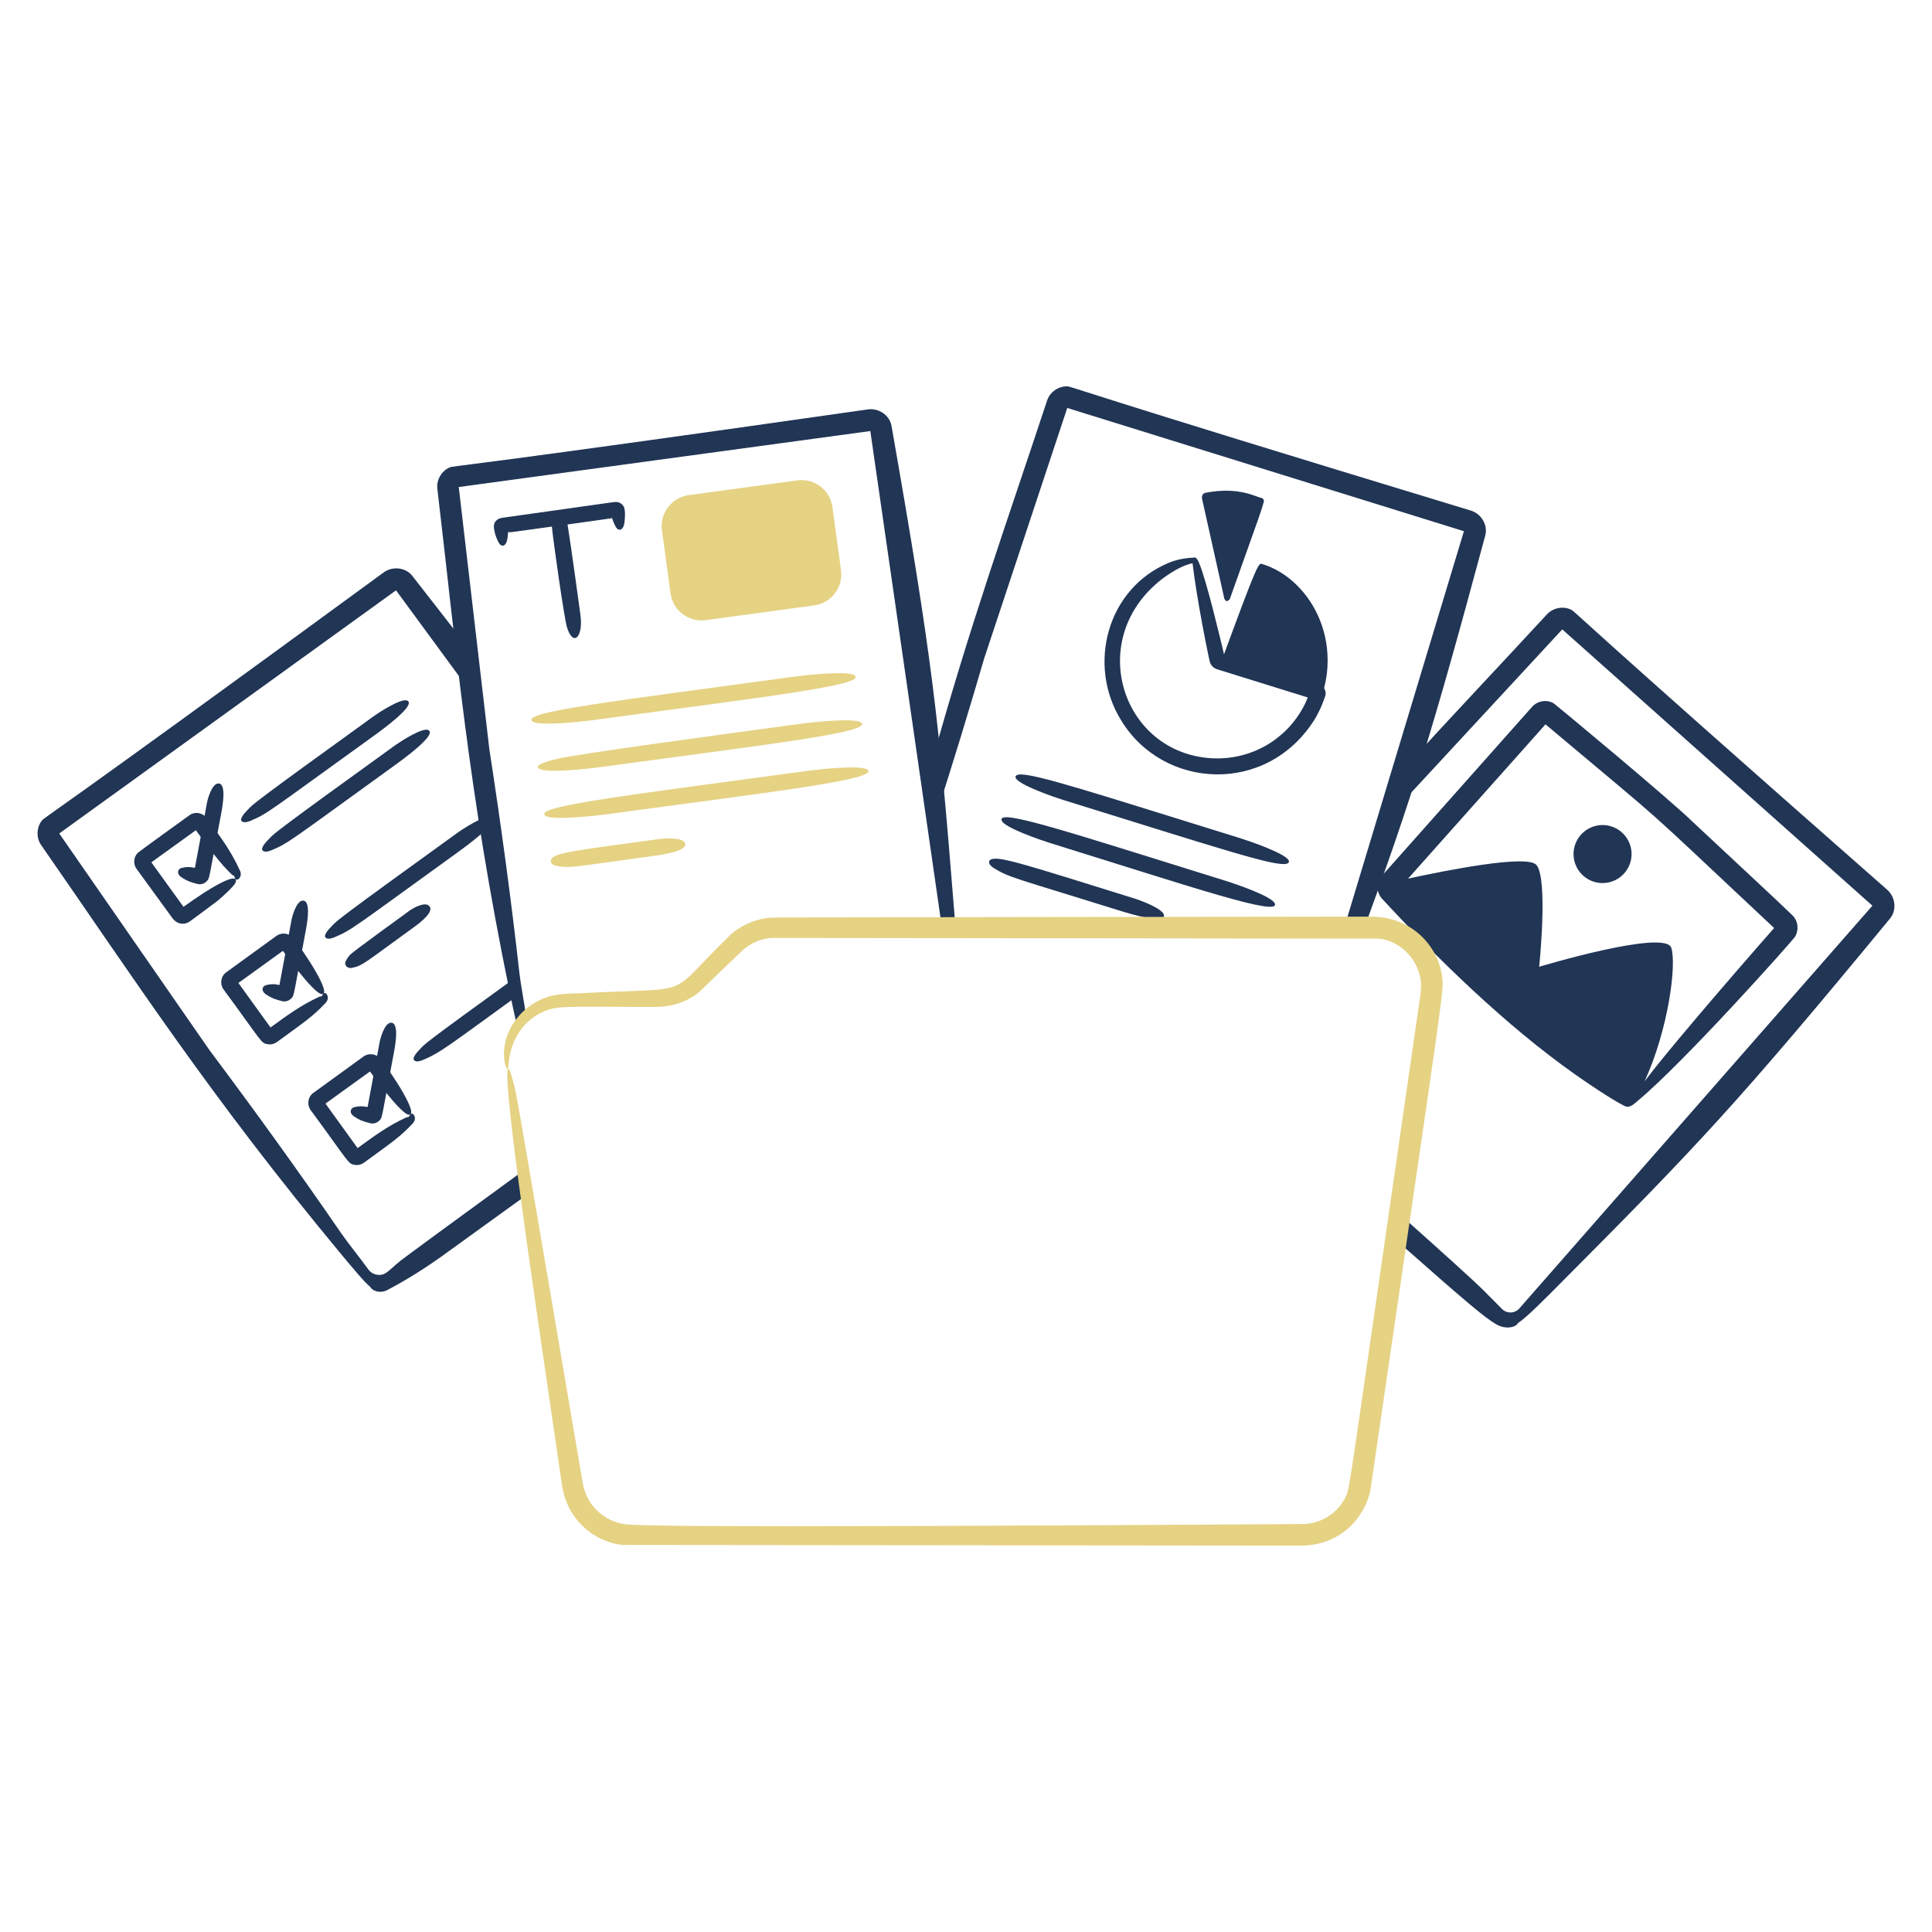 <svg version="1.1" xmlns="http://www.w3.org/2000/svg" xmlns:xlink="http://www.w3.org/1999/xlink" width="128" height="128" viewBox="0,0,256,256"><g fill="none" fill-rule="nonzero" stroke="none" stroke-width="1" stroke-linecap="butt" stroke-linejoin="miter" stroke-miterlimit="10" stroke-dasharray="" stroke-dashoffset="0" font-family="none" font-weight="none" font-size="none" text-anchor="none" style="mix-blend-mode: normal"><g transform="translate(-0.021,-0.022) scale(2,2)"><path d="M125.047,58.964c-21.014,-18.478 -20.664,-18.431 -20.951,-18.562c-0.532,-0.256 -1.207,-0.118 -1.602,0.317c-3.18,3.446 -6.2,6.627 -9.288,10.013c-0.325,1.053 -0.656,2.115 -0.995,3.19l11.304,-12.212l20.547,18.306c0,0 -22.376,25.521 -23.388,26.68c-0.299,0.343 -0.825,0.36 -1.147,0.043c-0.292,-0.289 -0.685,-0.687 -1.184,-1.194c-0.589,-0.598 -2.871,-2.656 -5.606,-5.092l-0.246,1.703c5.015,4.436 5.894,5.138 6.621,5.577c0.668,0.404 1.353,0.2 1.468,-0.065c0.587,-0.372 1.993,-1.813 2.824,-2.646c9.022,-9.062 11.744,-11.918 21.829,-24.162c0.461,-0.559 0.349,-1.426 -0.186,-1.895z" fill="#213555"></path><path d="M118.755,60.644c-1.413,-1.362 -3.753,-3.515 -6.56,-6.145c-1.574,-1.548 -9.174,-7.849 -9.243,-7.887c-0.454,-0.273 -1.081,-0.179 -1.44,0.233l-9.937,11.18c-0.397,0.431 -0.389,1.112 0.002,1.531c3.706,4.015 8.214,8.409 12.766,11.622c0.733,0.518 2.395,1.651 3.19,2.049c0.426,0.268 0.67,-0.023 1.035,-0.328c3.102,-2.598 10.208,-10.559 10.371,-10.834c0.237,-0.383 0.244,-1.007 -0.183,-1.419zM117.55,61.494c-0.057,0.065 -6.483,7.368 -8.578,10.153c1.581,-3.466 2.125,-7.727 1.766,-8.841c-0.405,-1.259 -8.754,1.256 -8.754,1.256c0,0 0.608,-5.819 -0.182,-6.747c-0.608,-0.714 -6.038,0.37 -8.505,0.908l9.107,-10.222c8.791,7.398 5.475,4.43 15.146,13.493z" fill="#213555"></path><path d="M107.462,55.159c-0.792,-0.706 -2.007,-0.636 -2.713,0.157c-0.706,0.792 -0.637,2.008 0.156,2.714c0.793,0.706 2.008,0.636 2.714,-0.157c0.706,-0.793 0.636,-2.008 -0.157,-2.714z" fill="#213555"></path><path d="M97.46,33.839c-26.776,-8.129 -26.438,-8.23 -26.754,-8.231c-0.59,-0.013 -1.147,0.392 -1.327,0.951c-2.662,8.065 -5.203,15.12 -7.712,24.269c0.13,1.028 0.259,2.07 0.387,3.13c1.093,-3.391 2.149,-6.849 3.16,-10.323l5.505,-16.595l26.28,8.165l-7.929,26.26h1.337c3.064,-8.365 4.529,-13.032 8.006,-25.977c0.188,-0.699 -0.273,-1.442 -0.954,-1.649z" fill="#213555"></path><path d="M87.807,45.76c-0.115,-0.354 -0.389,-0.405 -0.66,-0.493l-6.03,-1.862c-0.255,-1.062 -1.194,-5.037 -1.677,-6.125c-0.07,-0.16 -0.173,-0.387 -0.337,-0.327c-0.034,0.016 -0.837,-0.001 -1.665,0.346c-4.088,1.711 -5.403,6.747 -3.174,10.395c2.779,4.643 9.707,5.031 12.865,-0.053c0.107,-0.173 0.395,-0.738 0.47,-0.942c0.216,-0.581 0.291,-0.683 0.208,-0.938zM84.945,48.641c-1.233,1.107 -3.016,1.781 -4.962,1.583c-5.734,-0.584 -8,-7.912 -3.034,-11.812c0.475,-0.378 1.468,-1.009 2.072,-1.076c0.286,2.445 1.099,6.413 1.155,6.565c0.078,0.212 0.254,0.385 0.477,0.453l6.001,1.866c-0.356,0.93 -1.019,1.83 -1.709,2.422z" fill="#213555"></path><path d="M83.557,32.994c-0.335,-0.057 -1.475,-0.763 -3.672,-0.336c-0.168,0.033 -0.296,0.188 -0.223,0.453l1.467,6.577c0.028,0.055 0.061,0.073 0.091,0.111c0.066,0.087 0.098,0.035 0.26,-0.074c2.275,-6.383 2.008,-5.622 2.246,-6.418c0.069,-0.147 -0.042,-0.308 -0.169,-0.312z" fill="#213555"></path><path d="M87.967,43.633c-0.052,-3.066 -2.022,-5.557 -4.343,-6.257c-0.223,-0.083 -0.305,-0.062 -2.67,6.397c-0.045,0.125 0.005,0.268 0.113,0.336c0.064,0.049 0.361,0.022 6.244,1.951c0.194,0.063 0.378,-0.108 0.383,-0.287c0.172,-0.698 0.288,-1.281 0.274,-2.141z" fill="#213555"></path><path d="M85.394,57.029c-0.196,-0.476 -2.654,-1.308 -3.14,-1.46c-9.697,-3.008 -13.8,-4.36 -14.74,-4.241c-0.154,0.02 -0.262,0.095 -0.211,0.22c0.195,0.475 2.645,1.306 3.14,1.46c10.412,3.236 13.84,4.359 14.741,4.241c0.154,-0.02 0.262,-0.095 0.21,-0.22z" fill="#213555"></path><path d="M84.469,59.866c-0.195,-0.475 -2.646,-1.306 -3.14,-1.46c-10.568,-3.286 -15.302,-4.878 -14.951,-4.022c0.195,0.475 2.641,1.304 3.14,1.459c9.62,2.991 15.322,4.924 14.952,4.022z" fill="#213555"></path><path d="M77.124,60.63c-0.079,-0.422 -1.549,-0.965 -1.959,-1.093c-7.123,-2.218 -8.879,-2.796 -9.462,-2.602c-0.22,0.073 -0.276,0.326 0.165,0.598c1.02,0.626 1.279,0.614 8.324,2.809c0.636,0.198 3.055,0.94 2.933,0.287z" fill="#213555"></path><path d="M34.706,77.554c-4.187,3.049 -7.995,5.846 -8.166,5.987c-0.837,0.687 -0.99,0.992 -1.519,0.929c-0.246,-0.029 -0.468,-0.161 -0.612,-0.362c-0.548,-0.762 -1.349,-1.743 -1.804,-2.406c-2.762,-4.021 -5.696,-8.086 -8.707,-12.103l-9.962,-14.368l22.312,-16.108l4.978,6.781c-0.137,-1.11 -0.263,-2.177 -0.383,-3.219c-1.059,-1.371 -2.223,-2.867 -3.519,-4.523c-0.446,-0.57 -1.317,-0.648 -1.891,-0.228c-22.582,16.526 -22.46,16.195 -22.651,16.447c-0.365,0.464 -0.376,1.152 -0.036,1.632c6.161,8.857 11.135,16.58 19.903,27.133c0.647,0.779 1.57,1.887 1.874,2.106c0.227,0.385 0.826,0.44 1.195,0.202c1.266,-0.665 2.501,-1.446 3.684,-2.3l5.551,-4.01z" fill="#213555"></path><path d="M15.681,58.287c0.184,0.026 0.396,-0.301 0.211,-0.629c-0.683,-1.492 -1.504,-2.481 -2.183,-3.445c-0.23,-0.326 -0.748,-0.479 -1.155,-0.186c-0.065,0.046 -3.318,2.394 -3.41,2.483c-0.278,0.271 -0.328,0.737 -0.087,1.064c0.492,0.669 2.363,3.247 2.363,3.247c0.266,0.378 0.653,0.455 0.965,0.343c0.13,-0.047 0.253,-0.144 0.37,-0.229c0.063,-0.046 1.626,-1.203 1.696,-1.263c0.261,-0.22 0.998,-0.879 1.147,-1.15c0.072,-0.132 0.075,-0.262 -0.054,-0.298c-0.327,-0.092 -1.5,0.514 -3.377,1.867l-2.128,-2.948l2.948,-2.128c0.742,1.005 1.638,2.276 2.454,2.996c0.019,-0.01 0.052,-0.002 0.08,0.04c0.056,0.058 0.02,0.214 0.161,0.234z" fill="#213555"></path><path d="M21.479,65.766c0.157,-0.56 -1.921,-3.603 -2.253,-3.79c-0.247,-0.14 -0.605,-0.174 -0.905,0.042c-0.476,0.342 -3.163,2.295 -3.38,2.453c-0.306,0.265 -0.369,0.754 -0.118,1.094c2.59,3.523 2.462,3.538 2.899,3.626c0.433,0.086 0.687,-0.194 0.847,-0.296c1.66,-1.214 2.15,-1.526 2.998,-2.423c0.151,-0.141 0.198,-0.361 0.138,-0.502c-0.101,-0.239 -0.266,-0.187 -0.301,-0.077c-0.036,0.074 -0.089,0.135 -0.14,0.142c-0.031,0.01 -0.026,-0.016 -0.071,0c-1.274,0.584 -2.143,1.242 -3.26,2.048l-2.128,-2.948l2.948,-2.128c0.433,0.584 2.525,3.47 2.725,2.758z" fill="#213555"></path><path d="M27.248,73.758c0.157,-0.56 -1.924,-3.604 -2.253,-3.79c-0.247,-0.14 -0.605,-0.174 -0.905,0.042c-0.475,0.342 -3.163,2.294 -3.38,2.453c-0.306,0.265 -0.369,0.754 -0.118,1.094c2.589,3.523 2.461,3.538 2.899,3.626c0.434,0.086 0.687,-0.194 0.847,-0.296c1.631,-1.193 2.158,-1.535 2.998,-2.423c0.151,-0.141 0.198,-0.361 0.138,-0.502c-0.101,-0.239 -0.266,-0.187 -0.301,-0.077c-0.036,0.074 -0.089,0.135 -0.14,0.142c-0.031,0.01 -0.026,-0.016 -0.071,0c-1.274,0.584 -2.143,1.242 -3.26,2.048l-2.128,-2.948l2.948,-2.128c0.445,0.598 2.527,3.466 2.725,2.758z" fill="#213555"></path><path d="M14.434,51.922c-0.372,0.052 -0.647,0.933 -0.716,1.299c-0.002,0.009 -0.784,4.282 -0.793,4.28c-0.118,0.016 -0.323,-0.117 -0.863,0.008c-0.311,0.072 -0.356,0.401 -0.046,0.613c0.446,0.303 0.789,0.38 1.075,0.453c0.25,0.064 0.5,-0.032 0.655,-0.222c0.152,-0.187 0.089,-0.049 0.929,-4.501c0.109,-0.579 0.344,-2.014 -0.241,-1.931z" fill="#213555"></path><path d="M20.035,59.684c-0.372,0.052 -0.647,0.933 -0.716,1.299c-0.002,0.009 -0.784,4.282 -0.793,4.28c-0.129,0.017 -0.306,-0.121 -0.863,0.008c-0.311,0.072 -0.356,0.401 -0.045,0.613c0.446,0.304 0.793,0.381 1.075,0.453c0.251,0.065 0.5,-0.033 0.655,-0.221c0.152,-0.187 0.09,-0.049 0.929,-4.501c0.109,-0.579 0.344,-2.013 -0.241,-1.931z" fill="#213555"></path><path d="M25.875,67.772c-0.372,0.052 -0.646,0.931 -0.716,1.299c-0.002,0.009 -0.784,4.282 -0.793,4.28l-0.014,0.002c-0.219,-0.038 -0.451,-0.086 -0.849,0.006c-0.308,0.071 -0.358,0.4 -0.046,0.613c0.446,0.304 0.791,0.381 1.075,0.453c0.249,0.064 0.499,-0.03 0.655,-0.221c0.156,-0.191 0.09,-0.049 0.929,-4.501c0.109,-0.579 0.344,-2.015 -0.241,-1.932z" fill="#213555"></path><path d="M26.99,46.428c-0.41,-0.179 -1.901,0.802 -2.263,1.064c-8.036,5.796 -7.944,5.794 -8.27,6.133c-0.235,0.244 -0.676,0.7 -0.365,0.836c0.148,0.065 0.377,-0.01 0.528,-0.074c1.156,-0.491 1.14,-0.575 8.098,-5.584c0.568,-0.408 2.909,-2.098 2.272,-2.374z" fill="#213555"></path><path d="M28.38,48.377c-0.41,-0.179 -1.9,0.802 -2.263,1.064c-7.796,5.622 -7.923,5.772 -8.27,6.133c-0.236,0.244 -0.676,0.7 -0.365,0.836c0.148,0.065 0.377,-0.01 0.528,-0.074c1.156,-0.491 1.147,-0.565 8.098,-5.583c0.573,-0.413 2.91,-2.097 2.272,-2.375z" fill="#213555"></path><path d="M32.548,54.145c-0.41,-0.179 -1.901,0.802 -2.263,1.064c-8.034,5.796 -7.944,5.794 -8.27,6.133c-0.235,0.244 -0.676,0.7 -0.365,0.836c0.148,0.065 0.377,-0.01 0.528,-0.074c1.156,-0.491 1.148,-0.564 8.098,-5.583c0.562,-0.406 2.914,-2.095 2.272,-2.375z" fill="#213555"></path><path d="M28.409,59.999c-0.287,-0.221 -0.979,0.137 -1.266,0.345c-0.143,0.104 -3.745,2.714 -3.932,2.915c-0.123,0.132 -0.325,0.409 -0.331,0.561c-0.008,0.192 0.176,0.37 0.457,0.314c0.721,-0.145 0.89,-0.38 4.111,-2.706c0.462,-0.333 1.413,-1.081 0.962,-1.428z" fill="#213555"></path><path d="M34.035,64.869c-6.029,4.365 -5.848,4.285 -6.152,4.601c-0.236,0.244 -0.676,0.7 -0.365,0.836c0.148,0.065 0.377,-0.01 0.528,-0.074c1.12,-0.475 1.532,-0.824 6.186,-4.2z" fill="#213555"></path><path d="M34.289,68.015c0.167,-0.244 0.362,-0.469 0.579,-0.669c-0.127,-0.924 -0.365,-2.139 -0.452,-2.925c-0.543,-4.848 -1.22,-9.815 -1.985,-14.777l-2.027,-17.366l27.268,-3.709l4.744,32.895h0.899l-0.075,-0.942c-1.02,-12.747 -1.419,-16.672 -4.165,-32.296c-0.125,-0.713 -0.857,-1.192 -1.561,-1.091c-27.702,3.953 -27.439,3.717 -27.726,3.85c-0.54,0.237 -0.874,0.84 -0.8,1.423c1.267,10.714 2.02,19.87 4.787,33.308c0.152,0.739 0.353,1.711 0.515,2.298z" fill="#213555"></path><path d="M41.364,33.646c-0.063,-0.185 -0.247,-0.339 -0.442,-0.369c-0.107,-0.023 -0.239,0.002 -0.364,0.015c-0.102,0.013 -6.739,0.945 -6.886,0.97c-0.211,0.036 -0.546,0.05 -0.675,0.153c-0.383,0.252 -0.266,0.594 -0.179,0.992c0.055,0.157 0.103,0.307 0.218,0.529c0.181,0.35 0.497,0.301 0.586,-0.2c0.033,-0.189 0.039,-0.53 0.082,-0.474c0.021,-0.012 0.041,-0.01 0.058,0.003c0.04,0.028 0.019,0.014 2.812,-0.366c0.077,0.878 0.818,6.083 0.998,6.664c0.421,1.354 1.093,0.643 0.893,-0.819c-0.025,-0.186 -0.652,-4.785 -0.854,-5.986c1.089,-0.148 2.865,-0.403 2.865,-0.403l0.021,-0.019c0.021,-0.012 0.052,0.006 0.072,0.02c0.028,0.081 0.187,0.553 0.326,0.68c0.161,0.146 0.411,0.079 0.478,-0.355c0.043,-0.278 0.077,-0.781 -0.01,-1.036z" fill="#213555"></path><path d="M52.831,31.837l-7.192,0.978c-1.133,0.154 -1.926,1.197 -1.772,2.33l0.569,4.18c0.154,1.133 1.197,1.926 2.33,1.772l7.192,-0.978c1.133,-0.154 1.926,-1.197 1.772,-2.33l-0.569,-4.18c-0.154,-1.133 -1.197,-1.926 -2.33,-1.772z" fill="#e5d283"></path><path d="M56.641,44.762c-0.426,-0.344 -3.402,-0.004 -3.944,0.07c-12.097,1.649 -18.189,2.347 -17.417,2.97c0.427,0.345 3.4,0.004 3.944,-0.07c11.362,-1.548 18.218,-2.324 17.417,-2.97z" fill="#e5d283"></path><path d="M57.064,47.884c-0.427,-0.344 -3.4,-0.004 -3.944,0.07c-5.576,0.756 -14.984,2.024 -16.239,2.342c-0.404,0.102 -1.504,0.365 -1.177,0.628c0.426,0.344 3.402,0.004 3.944,-0.07c11.405,-1.555 18.207,-2.33 17.416,-2.971z" fill="#e5d283"></path><path d="M57.489,51.007c-0.427,-0.345 -3.4,-0.004 -3.944,0.07c-12.321,1.672 -18.176,2.358 -17.417,2.97c0.426,0.344 3.402,0.004 3.944,-0.07c10.813,-1.473 18.228,-2.317 17.417,-2.971z" fill="#e5d283"></path><path d="M45.382,55.835c-0.191,-0.342 -1.285,-0.292 -1.672,-0.239c-5.433,0.739 -6.834,0.897 -7.151,1.299c-0.127,0.161 -0.056,0.41 0.316,0.483c0.856,0.17 0.908,0.095 6.472,-0.666c0.606,-0.083 2.337,-0.341 2.037,-0.878z" fill="#e5d283"></path><path d="M33.712,70.475c0.101,-1.469 0.928,-2.846 2.281,-3.427c0.953,-0.41 1.134,-0.341 7.375,-0.323c0.895,0.003 1.804,-0.18 2.694,-0.782c0.427,-0.29 0.464,-0.432 3.124,-2.947c0.536,-0.507 1.212,-0.779 1.895,-0.844l40.142,0.045c1.493,0.033 2.935,1.458 2.934,3.125c0.015,0.183 -0.021,0.351 -0.034,0.548c-4.812,33.232 -4.664,32.631 -4.917,33.216c-0.474,1.097 -1.61,1.891 -2.888,1.898c-45.276,0.281 -44.703,0.087 -45.279,-0.064c-1.155,-0.304 -2.173,-1.249 -2.417,-2.628c-0.049,-0.277 -4.238,-25 -4.43,-25.864c-0.299,-1.345 -0.561,-2.102 -0.573,-1.251c-0.035,2.652 2.208,17.474 3.624,27.215c0.323,2.223 2.004,3.718 3.96,3.976l45.068,0.045c2.054,-0.015 3.935,-1.299 4.521,-3.592c4.963,-34.134 4.913,-33.122 4.748,-34.201c-0.308,-2.012 -2.065,-3.909 -4.767,-3.881c-0.602,0.006 -39.273,0.04 -39.663,0.067c-1.063,0.071 -2.091,0.549 -2.755,1.19c-4.386,4.237 -2.005,3.399 -9.785,3.815c-1.26,0.067 -2.091,-0.019 -3.263,0.717c-0.977,0.613 -1.635,1.637 -1.825,2.564c-0.15,0.727 -0.063,1.309 0.042,1.567c0.091,0.264 0.161,0.227 0.189,-0.186z" fill="#e5d283"></path></g></g></svg>
